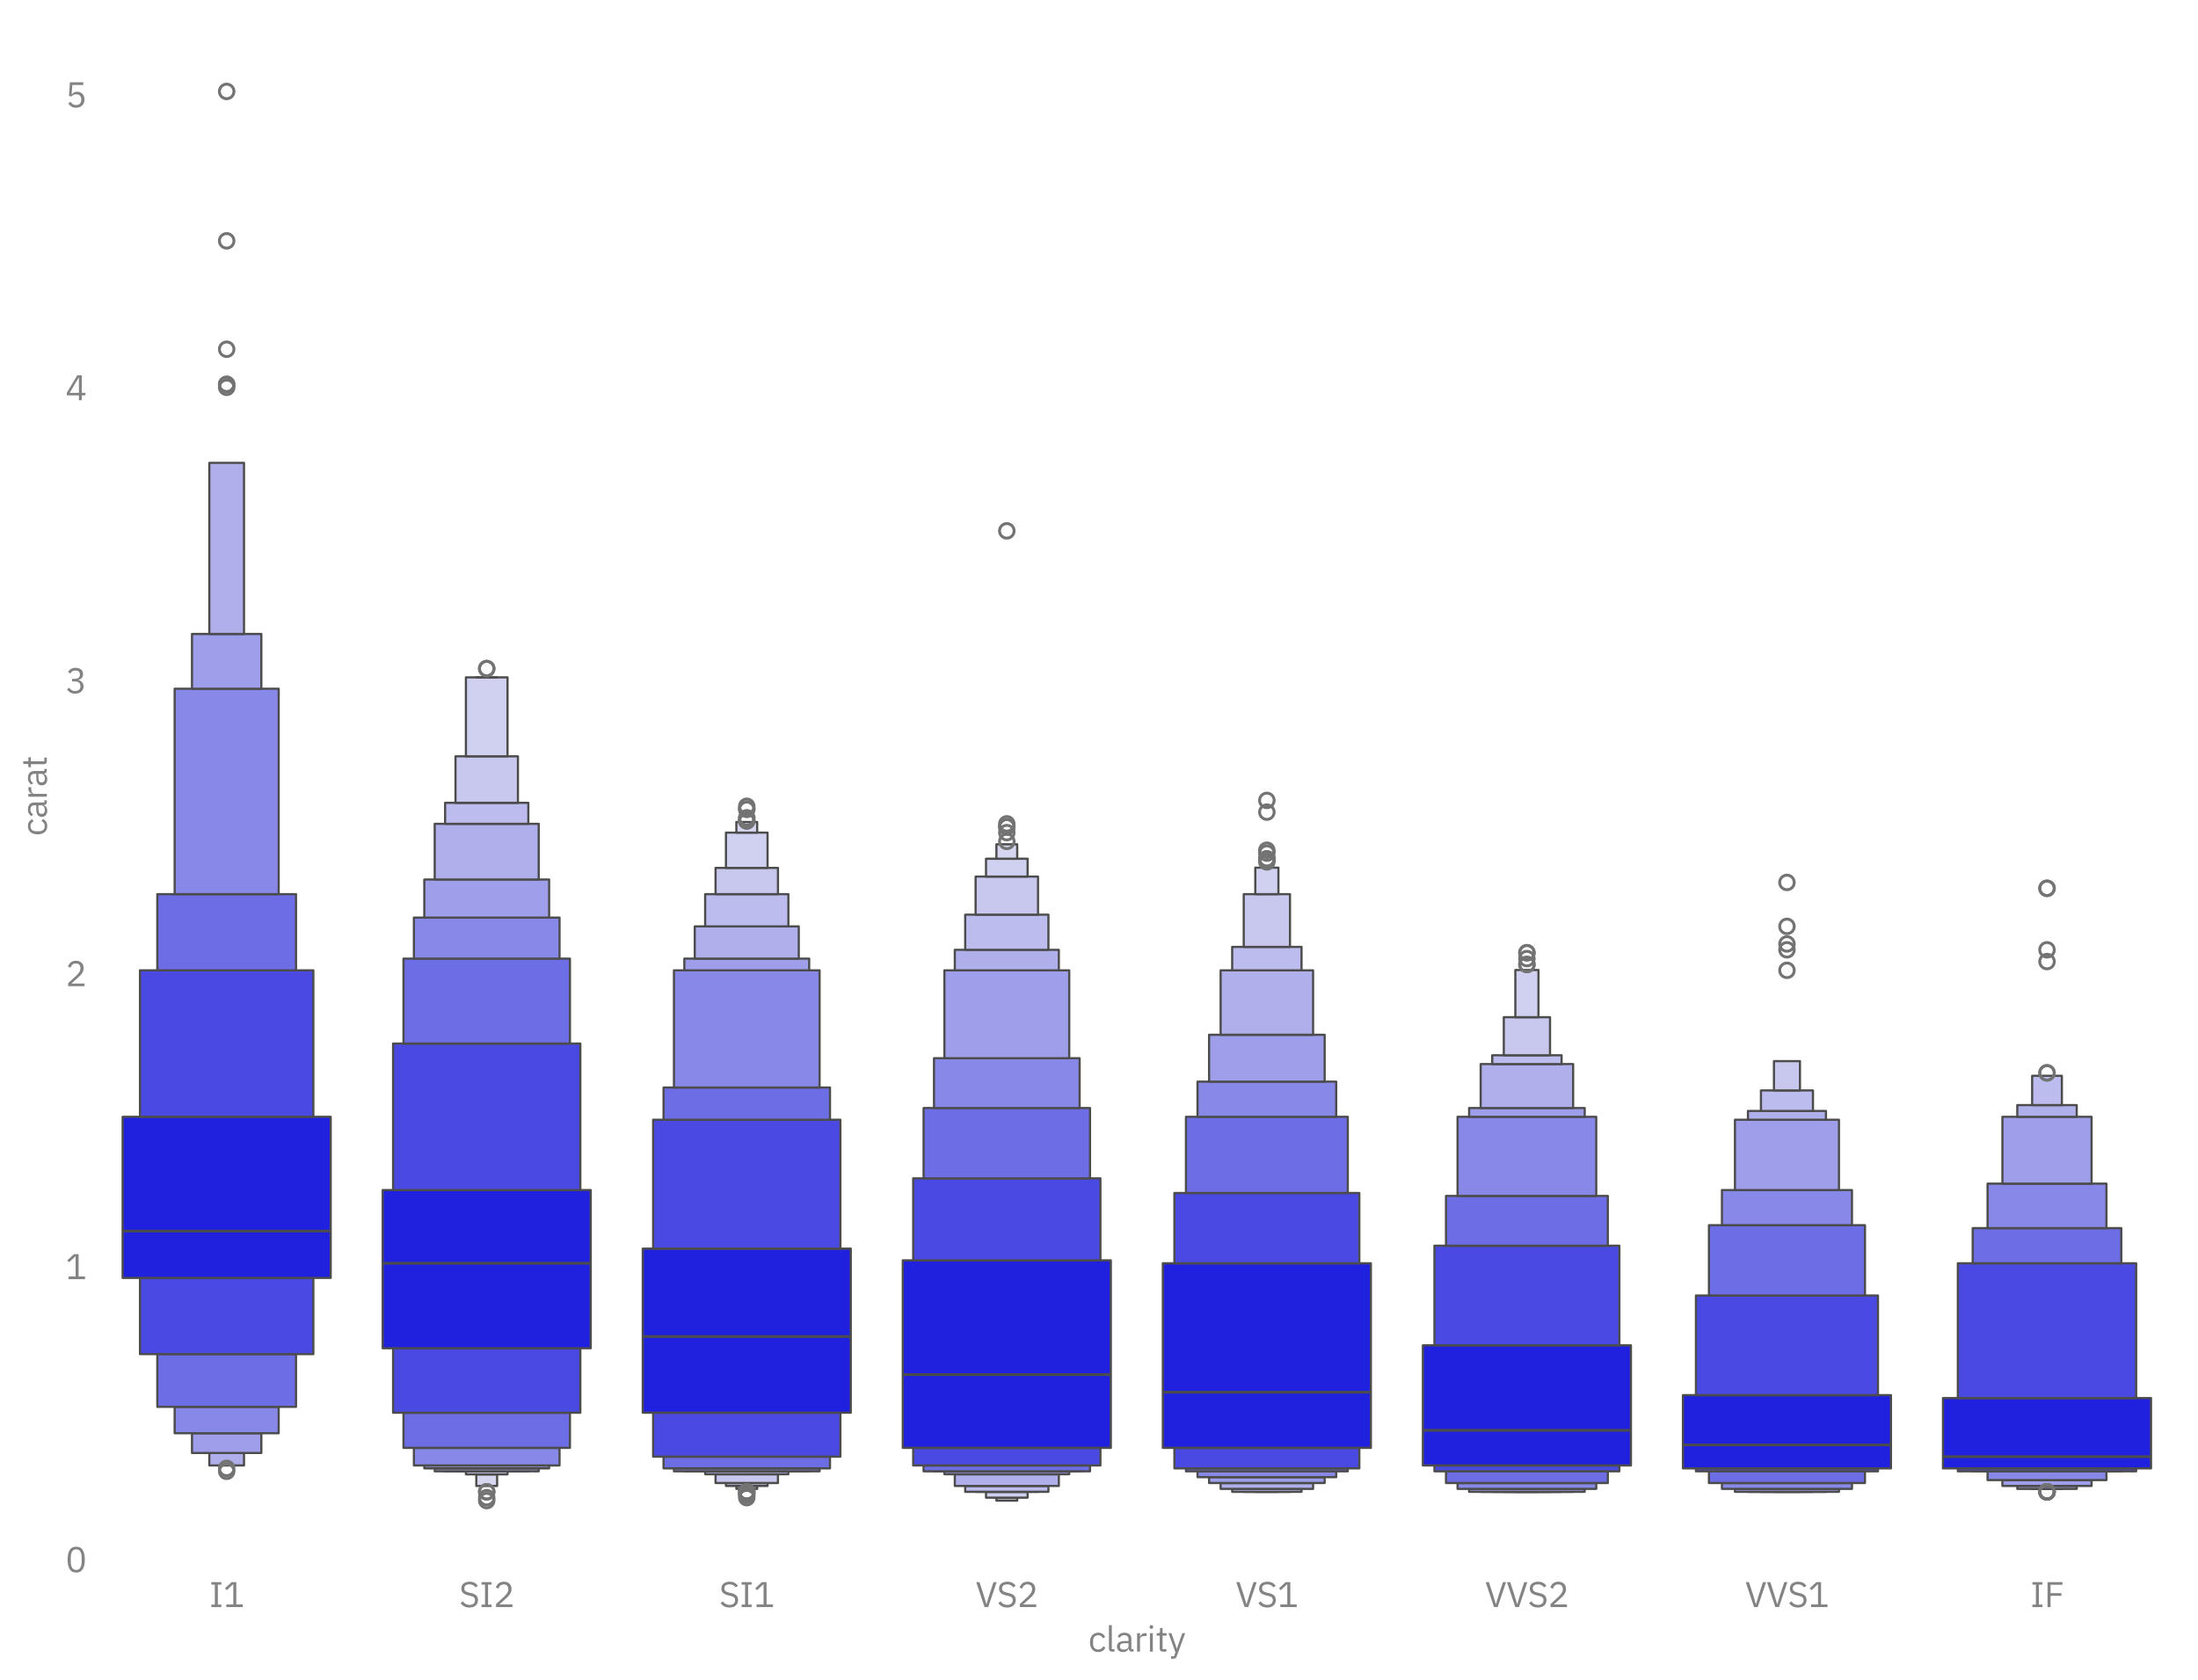 <?xml version="1.0" encoding="utf-8" standalone="no"?>
<!DOCTYPE svg PUBLIC "-//W3C//DTD SVG 1.1//EN"
  "http://www.w3.org/Graphics/SVG/1.1/DTD/svg11.dtd">
<svg xmlns:xlink="http://www.w3.org/1999/xlink" width="754.62pt" height="576.684pt" viewBox="0 0 754.62 576.684" xmlns="http://www.w3.org/2000/svg" version="1.1">
 <defs>
  <style type="text/css">*{stroke-linejoin: round; stroke-linecap: butt}</style>
 </defs>
 <g id="figure_1">
  <g id="patch_1">
   <path d="M 0 576.684 
L 754.62 576.684 
L 754.62 0 
L 0 0 
L 0 576.684 
z
" style="fill: none"/>
  </g>
  <g id="axes_1">
   <g id="patch_2">
    <path d="M 33.18 539.424 
L 747.42 539.424 
L 747.42 7.2 
L 33.18 7.2 
L 33.18 539.424 
z
" style="fill: none"/>
   </g>
   <g id="PatchCollection_1">
    <path d="M 71.868 503.161 
L 83.772 503.161 
L 83.772 498.886 
L 71.868 498.886 
z
" clip-path="url(#p390d2e6c8f)" style="fill: #afafec; stroke: #4c4c4c; stroke-width: 0.75"/>
    <path d="M 65.916 498.886 
L 89.724 498.886 
L 89.724 492.096 
L 65.916 492.096 
z
" clip-path="url(#p390d2e6c8f)" style="fill: #9e9eeb; stroke: #4c4c4c; stroke-width: 0.75"/>
    <path d="M 59.964 492.096 
L 95.676 492.096 
L 95.676 483.043 
L 59.964 483.043 
z
" clip-path="url(#p390d2e6c8f)" style="fill: #8888e9; stroke: #4c4c4c; stroke-width: 0.75"/>
    <path d="M 54.012 483.043 
L 101.628 483.043 
L 101.628 464.937 
L 54.012 464.937 
z
" clip-path="url(#p390d2e6c8f)" style="fill: #6d6de6; stroke: #4c4c4c; stroke-width: 0.75"/>
    <path d="M 48.06 464.937 
L 107.58 464.937 
L 107.58 438.783 
L 48.06 438.783 
z
" clip-path="url(#p390d2e6c8f)" style="fill: #4a4ae3; stroke: #4c4c4c; stroke-width: 0.75"/>
    <path d="M 42.108 438.783 
L 113.532 438.783 
L 113.532 383.459 
L 42.108 383.459 
z
" clip-path="url(#p390d2e6c8f)" style="fill: #2020df; stroke: #4c4c4c; stroke-width: 0.75"/>
    <path d="M 48.06 383.459 
L 107.58 383.459 
L 107.58 333.163 
L 48.06 333.163 
z
" clip-path="url(#p390d2e6c8f)" style="fill: #4a4ae3; stroke: #4c4c4c; stroke-width: 0.75"/>
    <path d="M 54.012 333.163 
L 101.628 333.163 
L 101.628 307.01 
L 54.012 307.01 
z
" clip-path="url(#p390d2e6c8f)" style="fill: #6d6de6; stroke: #4c4c4c; stroke-width: 0.75"/>
    <path d="M 59.964 307.01 
L 95.676 307.01 
L 95.676 236.471 
L 59.964 236.471 
z
" clip-path="url(#p390d2e6c8f)" style="fill: #8888e9; stroke: #4c4c4c; stroke-width: 0.75"/>
    <path d="M 65.916 236.471 
L 89.724 236.471 
L 89.724 217.673 
L 65.916 217.673 
z
" clip-path="url(#p390d2e6c8f)" style="fill: #9e9eeb; stroke: #4c4c4c; stroke-width: 0.75"/>
    <path d="M 71.868 217.673 
L 83.772 217.673 
L 83.772 158.922 
L 71.868 158.922 
z
" clip-path="url(#p390d2e6c8f)" style="fill: #afafec; stroke: #4c4c4c; stroke-width: 0.75"/>
   </g>
   <g id="PathCollection_1">
    <defs>
     <path id="C0_0_9247e58bf2" d="M 0 2.5 
C 0.663 2.5 1.299 2.237 1.768 1.768 
C 2.237 1.299 2.5 0.663 2.5 -0 
C 2.5 -0.663 2.237 -1.299 1.768 -1.768 
C 1.299 -2.237 0.663 -2.5 0 -2.5 
C -0.663 -2.5 -1.299 -2.237 -1.768 -1.768 
C -2.237 -1.299 -2.5 -0.663 -2.5 0 
C -2.5 0.663 -2.237 1.299 -1.768 1.768 
C -1.299 2.237 -0.663 2.5 0 2.5 
z
"/>
    </defs>
    <g clip-path="url(#p390d2e6c8f)">
     <use xlink:href="#C0_0_9247e58bf2" x="77.82" y="131.982" style="fill: none; stroke: #737373"/>
    </g>
    <g clip-path="url(#p390d2e6c8f)">
     <use xlink:href="#C0_0_9247e58bf2" x="77.82" y="131.982" style="fill: none; stroke: #737373"/>
    </g>
    <g clip-path="url(#p390d2e6c8f)">
     <use xlink:href="#C0_0_9247e58bf2" x="77.82" y="132.988" style="fill: none; stroke: #737373"/>
    </g>
    <g clip-path="url(#p390d2e6c8f)">
     <use xlink:href="#C0_0_9247e58bf2" x="77.82" y="119.912" style="fill: none; stroke: #737373"/>
    </g>
    <g clip-path="url(#p390d2e6c8f)">
     <use xlink:href="#C0_0_9247e58bf2" x="77.82" y="31.392" style="fill: none; stroke: #737373"/>
    </g>
    <g clip-path="url(#p390d2e6c8f)">
     <use xlink:href="#C0_0_9247e58bf2" x="77.82" y="82.693" style="fill: none; stroke: #737373"/>
    </g>
    <g clip-path="url(#p390d2e6c8f)">
     <use xlink:href="#C0_0_9247e58bf2" x="77.82" y="505.173" style="fill: none; stroke: #737373"/>
    </g>
    <g clip-path="url(#p390d2e6c8f)">
     <use xlink:href="#C0_0_9247e58bf2" x="77.82" y="504.167" style="fill: none; stroke: #737373"/>
    </g>
   </g>
   <g id="PatchCollection_2">
    <path d="M 163.529 510.202 
L 170.671 510.202 
L 170.671 506.224 
L 163.529 506.224 
z
" clip-path="url(#p390d2e6c8f)" style="fill: #d6d6f0; stroke: #4c4c4c; stroke-width: 0.75"/>
    <path d="M 159.958 506.224 
L 174.242 506.224 
L 174.242 505.173 
L 159.958 505.173 
z
" clip-path="url(#p390d2e6c8f)" style="fill: #d0d0f0; stroke: #4c4c4c; stroke-width: 0.75"/>
    <path d="M 156.386 505.173 
L 177.814 505.173 
L 177.814 505.173 
L 156.386 505.173 
z
" clip-path="url(#p390d2e6c8f)" style="fill: #c8c8ef; stroke: #4c4c4c; stroke-width: 0.75"/>
    <path d="M 152.815 505.173 
L 181.385 505.173 
L 181.385 505.173 
L 152.815 505.173 
z
" clip-path="url(#p390d2e6c8f)" style="fill: #bcbcee; stroke: #4c4c4c; stroke-width: 0.75"/>
    <path d="M 149.244 505.173 
L 184.956 505.173 
L 184.956 504.167 
L 149.244 504.167 
z
" clip-path="url(#p390d2e6c8f)" style="fill: #afafec; stroke: #4c4c4c; stroke-width: 0.75"/>
    <path d="M 145.673 504.167 
L 188.527 504.167 
L 188.527 503.161 
L 145.673 503.161 
z
" clip-path="url(#p390d2e6c8f)" style="fill: #9e9eeb; stroke: #4c4c4c; stroke-width: 0.75"/>
    <path d="M 142.102 503.161 
L 192.098 503.161 
L 192.098 497.126 
L 142.102 497.126 
z
" clip-path="url(#p390d2e6c8f)" style="fill: #8888e9; stroke: #4c4c4c; stroke-width: 0.75"/>
    <path d="M 138.53 497.126 
L 195.67 497.126 
L 195.67 485.055 
L 138.53 485.055 
z
" clip-path="url(#p390d2e6c8f)" style="fill: #6d6de6; stroke: #4c4c4c; stroke-width: 0.75"/>
    <path d="M 134.959 485.055 
L 199.241 485.055 
L 199.241 462.925 
L 134.959 462.925 
z
" clip-path="url(#p390d2e6c8f)" style="fill: #4a4ae3; stroke: #4c4c4c; stroke-width: 0.75"/>
    <path d="M 131.388 462.925 
L 202.812 462.925 
L 202.812 408.606 
L 131.388 408.606 
z
" clip-path="url(#p390d2e6c8f)" style="fill: #2020df; stroke: #4c4c4c; stroke-width: 0.75"/>
    <path d="M 134.959 408.606 
L 199.241 408.606 
L 199.241 358.311 
L 134.959 358.311 
z
" clip-path="url(#p390d2e6c8f)" style="fill: #4a4ae3; stroke: #4c4c4c; stroke-width: 0.75"/>
    <path d="M 138.53 358.311 
L 195.67 358.311 
L 195.67 329.14 
L 138.53 329.14 
z
" clip-path="url(#p390d2e6c8f)" style="fill: #6d6de6; stroke: #4c4c4c; stroke-width: 0.75"/>
    <path d="M 142.102 329.14 
L 192.098 329.14 
L 192.098 315.057 
L 142.102 315.057 
z
" clip-path="url(#p390d2e6c8f)" style="fill: #8888e9; stroke: #4c4c4c; stroke-width: 0.75"/>
    <path d="M 145.673 315.057 
L 188.527 315.057 
L 188.527 301.98 
L 145.673 301.98 
z
" clip-path="url(#p390d2e6c8f)" style="fill: #9e9eeb; stroke: #4c4c4c; stroke-width: 0.75"/>
    <path d="M 149.244 301.98 
L 184.956 301.98 
L 184.956 282.868 
L 149.244 282.868 
z
" clip-path="url(#p390d2e6c8f)" style="fill: #afafec; stroke: #4c4c4c; stroke-width: 0.75"/>
    <path d="M 152.815 282.868 
L 181.385 282.868 
L 181.385 275.646 
L 152.815 275.646 
z
" clip-path="url(#p390d2e6c8f)" style="fill: #bcbcee; stroke: #4c4c4c; stroke-width: 0.75"/>
    <path d="M 156.386 275.646 
L 177.814 275.646 
L 177.814 259.687 
L 156.386 259.687 
z
" clip-path="url(#p390d2e6c8f)" style="fill: #c8c8ef; stroke: #4c4c4c; stroke-width: 0.75"/>
    <path d="M 159.958 259.687 
L 174.242 259.687 
L 174.242 232.573 
L 159.958 232.573 
z
" clip-path="url(#p390d2e6c8f)" style="fill: #d0d0f0; stroke: #4c4c4c; stroke-width: 0.75"/>
    <path d="M 163.529 232.573 
L 170.671 232.573 
L 170.671 232.573 
L 163.529 232.573 
z
" clip-path="url(#p390d2e6c8f)" style="fill: #d6d6f0; stroke: #4c4c4c; stroke-width: 0.75"/>
   </g>
   <g id="PathCollection_2">
    <defs>
     <path id="C1_0_85c14c7694" d="M 0 2.5 
C 0.663 2.5 1.299 2.237 1.768 1.768 
C 2.237 1.299 2.5 0.663 2.5 -0 
C 2.5 -0.663 2.237 -1.299 1.768 -1.768 
C 1.299 -2.237 0.663 -2.5 0 -2.5 
C -0.663 -2.5 -1.299 -2.237 -1.768 -1.768 
C -2.237 -1.299 -2.5 -0.663 -2.5 0 
C -2.5 0.663 -2.237 1.299 -1.768 1.768 
C -1.299 2.237 -0.663 2.5 0 2.5 
z
"/>
    </defs>
    <g clip-path="url(#p390d2e6c8f)">
     <use xlink:href="#C1_0_85c14c7694" x="167.1" y="512.214" style="fill: none; stroke: #737373"/>
    </g>
    <g clip-path="url(#p390d2e6c8f)">
     <use xlink:href="#C1_0_85c14c7694" x="167.1" y="515.232" style="fill: none; stroke: #737373"/>
    </g>
    <g clip-path="url(#p390d2e6c8f)">
     <use xlink:href="#C1_0_85c14c7694" x="167.1" y="229.555" style="fill: none; stroke: #737373"/>
    </g>
    <g clip-path="url(#p390d2e6c8f)">
     <use xlink:href="#C1_0_85c14c7694" x="167.1" y="229.555" style="fill: none; stroke: #737373"/>
    </g>
    <g clip-path="url(#p390d2e6c8f)">
     <use xlink:href="#C1_0_85c14c7694" x="167.1" y="512.214" style="fill: none; stroke: #737373"/>
    </g>
    <g clip-path="url(#p390d2e6c8f)">
     <use xlink:href="#C1_0_85c14c7694" x="167.1" y="514.226" style="fill: none; stroke: #737373"/>
    </g>
   </g>
   <g id="PatchCollection_3">
    <path d="M 252.809 511.208 
L 259.951 511.208 
L 259.951 510.202 
L 252.809 510.202 
z
" clip-path="url(#p390d2e6c8f)" style="fill: #d6d6f0; stroke: #4c4c4c; stroke-width: 0.75"/>
    <path d="M 249.238 510.202 
L 263.522 510.202 
L 263.522 509.197 
L 249.238 509.197 
z
" clip-path="url(#p390d2e6c8f)" style="fill: #d0d0f0; stroke: #4c4c4c; stroke-width: 0.75"/>
    <path d="M 245.666 509.197 
L 267.094 509.197 
L 267.094 506.179 
L 245.666 506.179 
z
" clip-path="url(#p390d2e6c8f)" style="fill: #c8c8ef; stroke: #4c4c4c; stroke-width: 0.75"/>
    <path d="M 242.095 506.179 
L 270.665 506.179 
L 270.665 505.173 
L 242.095 505.173 
z
" clip-path="url(#p390d2e6c8f)" style="fill: #bcbcee; stroke: #4c4c4c; stroke-width: 0.75"/>
    <path d="M 238.524 505.173 
L 274.236 505.173 
L 274.236 505.173 
L 238.524 505.173 
z
" clip-path="url(#p390d2e6c8f)" style="fill: #afafec; stroke: #4c4c4c; stroke-width: 0.75"/>
    <path d="M 234.953 505.173 
L 277.807 505.173 
L 277.807 505.173 
L 234.953 505.173 
z
" clip-path="url(#p390d2e6c8f)" style="fill: #9e9eeb; stroke: #4c4c4c; stroke-width: 0.75"/>
    <path d="M 231.382 505.173 
L 281.378 505.173 
L 281.378 504.167 
L 231.382 504.167 
z
" clip-path="url(#p390d2e6c8f)" style="fill: #8888e9; stroke: #4c4c4c; stroke-width: 0.75"/>
    <path d="M 227.81 504.167 
L 284.95 504.167 
L 284.95 500.143 
L 227.81 500.143 
z
" clip-path="url(#p390d2e6c8f)" style="fill: #6d6de6; stroke: #4c4c4c; stroke-width: 0.75"/>
    <path d="M 224.239 500.143 
L 288.521 500.143 
L 288.521 485.055 
L 224.239 485.055 
z
" clip-path="url(#p390d2e6c8f)" style="fill: #4a4ae3; stroke: #4c4c4c; stroke-width: 0.75"/>
    <path d="M 220.668 485.055 
L 292.092 485.055 
L 292.092 428.724 
L 220.668 428.724 
z
" clip-path="url(#p390d2e6c8f)" style="fill: #2020df; stroke: #4c4c4c; stroke-width: 0.75"/>
    <path d="M 224.239 428.724 
L 288.521 428.724 
L 288.521 384.464 
L 224.239 384.464 
z
" clip-path="url(#p390d2e6c8f)" style="fill: #4a4ae3; stroke: #4c4c4c; stroke-width: 0.75"/>
    <path d="M 227.81 384.464 
L 284.95 384.464 
L 284.95 373.399 
L 227.81 373.399 
z
" clip-path="url(#p390d2e6c8f)" style="fill: #6d6de6; stroke: #4c4c4c; stroke-width: 0.75"/>
    <path d="M 231.382 373.399 
L 281.378 373.399 
L 281.378 333.163 
L 231.382 333.163 
z
" clip-path="url(#p390d2e6c8f)" style="fill: #8888e9; stroke: #4c4c4c; stroke-width: 0.75"/>
    <path d="M 234.953 333.163 
L 277.807 333.163 
L 277.807 329.14 
L 234.953 329.14 
z
" clip-path="url(#p390d2e6c8f)" style="fill: #9e9eeb; stroke: #4c4c4c; stroke-width: 0.75"/>
    <path d="M 238.524 329.14 
L 274.236 329.14 
L 274.236 318.075 
L 238.524 318.075 
z
" clip-path="url(#p390d2e6c8f)" style="fill: #afafec; stroke: #4c4c4c; stroke-width: 0.75"/>
    <path d="M 242.095 318.075 
L 270.665 318.075 
L 270.665 307.01 
L 242.095 307.01 
z
" clip-path="url(#p390d2e6c8f)" style="fill: #bcbcee; stroke: #4c4c4c; stroke-width: 0.75"/>
    <path d="M 245.666 307.01 
L 267.094 307.01 
L 267.094 297.988 
L 245.666 297.988 
z
" clip-path="url(#p390d2e6c8f)" style="fill: #c8c8ef; stroke: #4c4c4c; stroke-width: 0.75"/>
    <path d="M 249.238 297.988 
L 263.522 297.988 
L 263.522 285.886 
L 249.238 285.886 
z
" clip-path="url(#p390d2e6c8f)" style="fill: #d0d0f0; stroke: #4c4c4c; stroke-width: 0.75"/>
    <path d="M 252.809 285.886 
L 259.951 285.886 
L 259.951 282.243 
L 252.809 282.243 
z
" clip-path="url(#p390d2e6c8f)" style="fill: #d6d6f0; stroke: #4c4c4c; stroke-width: 0.75"/>
   </g>
   <g id="PathCollection_3">
    <defs>
     <path id="C2_0_7296e83bce" d="M 0 2.5 
C 0.663 2.5 1.299 2.237 1.768 1.768 
C 2.237 1.299 2.5 0.663 2.5 -0 
C 2.5 -0.663 2.237 -1.299 1.768 -1.768 
C 1.299 -2.237 0.663 -2.5 0 -2.5 
C -0.663 -2.5 -1.299 -2.237 -1.768 -1.768 
C -2.237 -1.299 -2.5 -0.663 -2.5 0 
C -2.5 0.663 -2.237 1.299 -1.768 1.768 
C -1.299 2.237 -0.663 2.5 0 2.5 
z
"/>
    </defs>
    <g clip-path="url(#p390d2e6c8f)">
     <use xlink:href="#C2_0_7296e83bce" x="256.38" y="514.226" style="fill: none; stroke: #737373"/>
    </g>
    <g clip-path="url(#p390d2e6c8f)">
     <use xlink:href="#C2_0_7296e83bce" x="256.38" y="513.22" style="fill: none; stroke: #737373"/>
    </g>
    <g clip-path="url(#p390d2e6c8f)">
     <use xlink:href="#C2_0_7296e83bce" x="256.38" y="280.856" style="fill: none; stroke: #737373"/>
    </g>
    <g clip-path="url(#p390d2e6c8f)">
     <use xlink:href="#C2_0_7296e83bce" x="256.38" y="277.839" style="fill: none; stroke: #737373"/>
    </g>
    <g clip-path="url(#p390d2e6c8f)">
     <use xlink:href="#C2_0_7296e83bce" x="256.38" y="281.862" style="fill: none; stroke: #737373"/>
    </g>
    <g clip-path="url(#p390d2e6c8f)">
     <use xlink:href="#C2_0_7296e83bce" x="256.38" y="277.839" style="fill: none; stroke: #737373"/>
    </g>
    <g clip-path="url(#p390d2e6c8f)">
     <use xlink:href="#C2_0_7296e83bce" x="256.38" y="281.862" style="fill: none; stroke: #737373"/>
    </g>
    <g clip-path="url(#p390d2e6c8f)">
     <use xlink:href="#C2_0_7296e83bce" x="256.38" y="280.856" style="fill: none; stroke: #737373"/>
    </g>
    <g clip-path="url(#p390d2e6c8f)">
     <use xlink:href="#C2_0_7296e83bce" x="256.38" y="276.833" style="fill: none; stroke: #737373"/>
    </g>
    <g clip-path="url(#p390d2e6c8f)">
     <use xlink:href="#C2_0_7296e83bce" x="256.38" y="512.214" style="fill: none; stroke: #737373"/>
    </g>
    <g clip-path="url(#p390d2e6c8f)">
     <use xlink:href="#C2_0_7296e83bce" x="256.38" y="512.214" style="fill: none; stroke: #737373"/>
    </g>
    <g clip-path="url(#p390d2e6c8f)">
     <use xlink:href="#C2_0_7296e83bce" x="256.38" y="513.22" style="fill: none; stroke: #737373"/>
    </g>
    <g clip-path="url(#p390d2e6c8f)">
     <use xlink:href="#C2_0_7296e83bce" x="256.38" y="512.214" style="fill: none; stroke: #737373"/>
    </g>
   </g>
   <g id="PatchCollection_4">
    <path d="M 342.089 515.232 
L 349.231 515.232 
L 349.231 514.226 
L 342.089 514.226 
z
" clip-path="url(#p390d2e6c8f)" style="fill: #d6d6f0; stroke: #4c4c4c; stroke-width: 0.75"/>
    <path d="M 338.518 514.226 
L 352.802 514.226 
L 352.802 512.214 
L 338.518 512.214 
z
" clip-path="url(#p390d2e6c8f)" style="fill: #d0d0f0; stroke: #4c4c4c; stroke-width: 0.75"/>
    <path d="M 334.946 512.214 
L 356.374 512.214 
L 356.374 512.214 
L 334.946 512.214 
z
" clip-path="url(#p390d2e6c8f)" style="fill: #c8c8ef; stroke: #4c4c4c; stroke-width: 0.75"/>
    <path d="M 331.375 512.214 
L 359.945 512.214 
L 359.945 510.202 
L 331.375 510.202 
z
" clip-path="url(#p390d2e6c8f)" style="fill: #bcbcee; stroke: #4c4c4c; stroke-width: 0.75"/>
    <path d="M 327.804 510.202 
L 363.516 510.202 
L 363.516 506.179 
L 327.804 506.179 
z
" clip-path="url(#p390d2e6c8f)" style="fill: #afafec; stroke: #4c4c4c; stroke-width: 0.75"/>
    <path d="M 324.233 506.179 
L 367.087 506.179 
L 367.087 505.173 
L 324.233 505.173 
z
" clip-path="url(#p390d2e6c8f)" style="fill: #9e9eeb; stroke: #4c4c4c; stroke-width: 0.75"/>
    <path d="M 320.662 505.173 
L 370.658 505.173 
L 370.658 505.173 
L 320.662 505.173 
z
" clip-path="url(#p390d2e6c8f)" style="fill: #8888e9; stroke: #4c4c4c; stroke-width: 0.75"/>
    <path d="M 317.09 505.173 
L 374.23 505.173 
L 374.23 503.161 
L 317.09 503.161 
z
" clip-path="url(#p390d2e6c8f)" style="fill: #6d6de6; stroke: #4c4c4c; stroke-width: 0.75"/>
    <path d="M 313.519 503.161 
L 377.801 503.161 
L 377.801 497.126 
L 313.519 497.126 
z
" clip-path="url(#p390d2e6c8f)" style="fill: #4a4ae3; stroke: #4c4c4c; stroke-width: 0.75"/>
    <path d="M 309.948 497.126 
L 381.372 497.126 
L 381.372 432.748 
L 309.948 432.748 
z
" clip-path="url(#p390d2e6c8f)" style="fill: #2020df; stroke: #4c4c4c; stroke-width: 0.75"/>
    <path d="M 313.519 432.748 
L 377.801 432.748 
L 377.801 404.583 
L 313.519 404.583 
z
" clip-path="url(#p390d2e6c8f)" style="fill: #4a4ae3; stroke: #4c4c4c; stroke-width: 0.75"/>
    <path d="M 317.09 404.583 
L 374.23 404.583 
L 374.23 380.441 
L 317.09 380.441 
z
" clip-path="url(#p390d2e6c8f)" style="fill: #6d6de6; stroke: #4c4c4c; stroke-width: 0.75"/>
    <path d="M 320.662 380.441 
L 370.658 380.441 
L 370.658 363.34 
L 320.662 363.34 
z
" clip-path="url(#p390d2e6c8f)" style="fill: #8888e9; stroke: #4c4c4c; stroke-width: 0.75"/>
    <path d="M 324.233 363.34 
L 367.087 363.34 
L 367.087 333.163 
L 324.233 333.163 
z
" clip-path="url(#p390d2e6c8f)" style="fill: #9e9eeb; stroke: #4c4c4c; stroke-width: 0.75"/>
    <path d="M 327.804 333.163 
L 363.516 333.163 
L 363.516 326.122 
L 327.804 326.122 
z
" clip-path="url(#p390d2e6c8f)" style="fill: #afafec; stroke: #4c4c4c; stroke-width: 0.75"/>
    <path d="M 331.375 326.122 
L 359.945 326.122 
L 359.945 314.051 
L 331.375 314.051 
z
" clip-path="url(#p390d2e6c8f)" style="fill: #bcbcee; stroke: #4c4c4c; stroke-width: 0.75"/>
    <path d="M 334.946 314.051 
L 356.374 314.051 
L 356.374 300.974 
L 334.946 300.974 
z
" clip-path="url(#p390d2e6c8f)" style="fill: #c8c8ef; stroke: #4c4c4c; stroke-width: 0.75"/>
    <path d="M 338.518 300.974 
L 352.802 300.974 
L 352.802 294.848 
L 338.518 294.848 
z
" clip-path="url(#p390d2e6c8f)" style="fill: #d0d0f0; stroke: #4c4c4c; stroke-width: 0.75"/>
    <path d="M 342.089 294.848 
L 349.231 294.848 
L 349.231 289.894 
L 342.089 289.894 
z
" clip-path="url(#p390d2e6c8f)" style="fill: #d6d6f0; stroke: #4c4c4c; stroke-width: 0.75"/>
   </g>
   <g id="PathCollection_4">
    <defs>
     <path id="C3_0_c61d901973" d="M 0 2.5 
C 0.663 2.5 1.299 2.237 1.768 1.768 
C 2.237 1.299 2.5 0.663 2.5 -0 
C 2.5 -0.663 2.237 -1.299 1.768 -1.768 
C 1.299 -2.237 0.663 -2.5 0 -2.5 
C -0.663 -2.5 -1.299 -2.237 -1.768 -1.768 
C -2.237 -1.299 -2.5 -0.663 -2.5 0 
C -2.5 0.663 -2.237 1.299 -1.768 1.768 
C -1.299 2.237 -0.663 2.5 0 2.5 
z
"/>
    </defs>
    <g clip-path="url(#p390d2e6c8f)">
     <use xlink:href="#C3_0_c61d901973" x="345.66" y="285.886" style="fill: none; stroke: #737373"/>
    </g>
    <g clip-path="url(#p390d2e6c8f)">
     <use xlink:href="#C3_0_c61d901973" x="345.66" y="283.874" style="fill: none; stroke: #737373"/>
    </g>
    <g clip-path="url(#p390d2e6c8f)">
     <use xlink:href="#C3_0_c61d901973" x="345.66" y="282.868" style="fill: none; stroke: #737373"/>
    </g>
    <g clip-path="url(#p390d2e6c8f)">
     <use xlink:href="#C3_0_c61d901973" x="345.66" y="288.904" style="fill: none; stroke: #737373"/>
    </g>
    <g clip-path="url(#p390d2e6c8f)">
     <use xlink:href="#C3_0_c61d901973" x="345.66" y="283.874" style="fill: none; stroke: #737373"/>
    </g>
    <g clip-path="url(#p390d2e6c8f)">
     <use xlink:href="#C3_0_c61d901973" x="345.66" y="182.278" style="fill: none; stroke: #737373"/>
    </g>
   </g>
   <g id="PatchCollection_5">
    <path d="M 430.972 512.214 
L 438.908 512.214 
L 438.908 512.214 
L 430.972 512.214 
z
" clip-path="url(#p390d2e6c8f)" style="fill: #d0d0f0; stroke: #4c4c4c; stroke-width: 0.75"/>
    <path d="M 427.004 512.214 
L 442.876 512.214 
L 442.876 512.214 
L 427.004 512.214 
z
" clip-path="url(#p390d2e6c8f)" style="fill: #c8c8ef; stroke: #4c4c4c; stroke-width: 0.75"/>
    <path d="M 423.036 512.214 
L 446.844 512.214 
L 446.844 511.208 
L 423.036 511.208 
z
" clip-path="url(#p390d2e6c8f)" style="fill: #bcbcee; stroke: #4c4c4c; stroke-width: 0.75"/>
    <path d="M 419.068 511.208 
L 450.812 511.208 
L 450.812 509.197 
L 419.068 509.197 
z
" clip-path="url(#p390d2e6c8f)" style="fill: #afafec; stroke: #4c4c4c; stroke-width: 0.75"/>
    <path d="M 415.1 509.197 
L 454.78 509.197 
L 454.78 507.185 
L 415.1 507.185 
z
" clip-path="url(#p390d2e6c8f)" style="fill: #9e9eeb; stroke: #4c4c4c; stroke-width: 0.75"/>
    <path d="M 411.132 507.185 
L 458.748 507.185 
L 458.748 505.173 
L 411.132 505.173 
z
" clip-path="url(#p390d2e6c8f)" style="fill: #8888e9; stroke: #4c4c4c; stroke-width: 0.75"/>
    <path d="M 407.164 505.173 
L 462.716 505.173 
L 462.716 504.167 
L 407.164 504.167 
z
" clip-path="url(#p390d2e6c8f)" style="fill: #6d6de6; stroke: #4c4c4c; stroke-width: 0.75"/>
    <path d="M 403.196 504.167 
L 466.684 504.167 
L 466.684 497.126 
L 403.196 497.126 
z
" clip-path="url(#p390d2e6c8f)" style="fill: #4a4ae3; stroke: #4c4c4c; stroke-width: 0.75"/>
    <path d="M 399.228 497.126 
L 470.652 497.126 
L 470.652 433.754 
L 399.228 433.754 
z
" clip-path="url(#p390d2e6c8f)" style="fill: #2020df; stroke: #4c4c4c; stroke-width: 0.75"/>
    <path d="M 403.196 433.754 
L 466.684 433.754 
L 466.684 409.612 
L 403.196 409.612 
z
" clip-path="url(#p390d2e6c8f)" style="fill: #4a4ae3; stroke: #4c4c4c; stroke-width: 0.75"/>
    <path d="M 407.164 409.612 
L 462.716 409.612 
L 462.716 383.459 
L 407.164 383.459 
z
" clip-path="url(#p390d2e6c8f)" style="fill: #6d6de6; stroke: #4c4c4c; stroke-width: 0.75"/>
    <path d="M 411.132 383.459 
L 458.748 383.459 
L 458.748 371.388 
L 411.132 371.388 
z
" clip-path="url(#p390d2e6c8f)" style="fill: #8888e9; stroke: #4c4c4c; stroke-width: 0.75"/>
    <path d="M 415.1 371.388 
L 454.78 371.388 
L 454.78 355.293 
L 415.1 355.293 
z
" clip-path="url(#p390d2e6c8f)" style="fill: #9e9eeb; stroke: #4c4c4c; stroke-width: 0.75"/>
    <path d="M 419.068 355.293 
L 450.812 355.293 
L 450.812 333.163 
L 419.068 333.163 
z
" clip-path="url(#p390d2e6c8f)" style="fill: #afafec; stroke: #4c4c4c; stroke-width: 0.75"/>
    <path d="M 423.036 333.163 
L 446.844 333.163 
L 446.844 325.116 
L 423.036 325.116 
z
" clip-path="url(#p390d2e6c8f)" style="fill: #bcbcee; stroke: #4c4c4c; stroke-width: 0.75"/>
    <path d="M 427.004 325.116 
L 442.876 325.116 
L 442.876 307.01 
L 427.004 307.01 
z
" clip-path="url(#p390d2e6c8f)" style="fill: #c8c8ef; stroke: #4c4c4c; stroke-width: 0.75"/>
    <path d="M 430.972 307.01 
L 438.908 307.01 
L 438.908 297.913 
L 430.972 297.913 
z
" clip-path="url(#p390d2e6c8f)" style="fill: #d0d0f0; stroke: #4c4c4c; stroke-width: 0.75"/>
   </g>
   <g id="PathCollection_5">
    <defs>
     <path id="C4_0_5a086b2f70" d="M 0 2.5 
C 0.663 2.5 1.299 2.237 1.768 1.768 
C 2.237 1.299 2.5 0.663 2.5 -0 
C 2.5 -0.663 2.237 -1.299 1.768 -1.768 
C 1.299 -2.237 0.663 -2.5 0 -2.5 
C -0.663 -2.5 -1.299 -2.237 -1.768 -1.768 
C -2.237 -1.299 -2.5 -0.663 -2.5 0 
C -2.5 0.663 -2.237 1.299 -1.768 1.768 
C -1.299 2.237 -0.663 2.5 0 2.5 
z
"/>
    </defs>
    <g clip-path="url(#p390d2e6c8f)">
     <use xlink:href="#C4_0_5a086b2f70" x="434.94" y="292.927" style="fill: none; stroke: #737373"/>
    </g>
    <g clip-path="url(#p390d2e6c8f)">
     <use xlink:href="#C4_0_5a086b2f70" x="434.94" y="274.821" style="fill: none; stroke: #737373"/>
    </g>
    <g clip-path="url(#p390d2e6c8f)">
     <use xlink:href="#C4_0_5a086b2f70" x="434.94" y="291.921" style="fill: none; stroke: #737373"/>
    </g>
    <g clip-path="url(#p390d2e6c8f)">
     <use xlink:href="#C4_0_5a086b2f70" x="434.94" y="294.939" style="fill: none; stroke: #737373"/>
    </g>
    <g clip-path="url(#p390d2e6c8f)">
     <use xlink:href="#C4_0_5a086b2f70" x="434.94" y="294.939" style="fill: none; stroke: #737373"/>
    </g>
    <g clip-path="url(#p390d2e6c8f)">
     <use xlink:href="#C4_0_5a086b2f70" x="434.94" y="294.939" style="fill: none; stroke: #737373"/>
    </g>
    <g clip-path="url(#p390d2e6c8f)">
     <use xlink:href="#C4_0_5a086b2f70" x="434.94" y="295.945" style="fill: none; stroke: #737373"/>
    </g>
    <g clip-path="url(#p390d2e6c8f)">
     <use xlink:href="#C4_0_5a086b2f70" x="434.94" y="278.844" style="fill: none; stroke: #737373"/>
    </g>
   </g>
   <g id="PatchCollection_6">
    <path d="M 520.252 512.214 
L 528.188 512.214 
L 528.188 512.214 
L 520.252 512.214 
z
" clip-path="url(#p390d2e6c8f)" style="fill: #d0d0f0; stroke: #4c4c4c; stroke-width: 0.75"/>
    <path d="M 516.284 512.214 
L 532.156 512.214 
L 532.156 512.214 
L 516.284 512.214 
z
" clip-path="url(#p390d2e6c8f)" style="fill: #c8c8ef; stroke: #4c4c4c; stroke-width: 0.75"/>
    <path d="M 512.316 512.214 
L 536.124 512.214 
L 536.124 512.214 
L 512.316 512.214 
z
" clip-path="url(#p390d2e6c8f)" style="fill: #bcbcee; stroke: #4c4c4c; stroke-width: 0.75"/>
    <path d="M 508.348 512.214 
L 540.092 512.214 
L 540.092 512.214 
L 508.348 512.214 
z
" clip-path="url(#p390d2e6c8f)" style="fill: #afafec; stroke: #4c4c4c; stroke-width: 0.75"/>
    <path d="M 504.38 512.214 
L 544.06 512.214 
L 544.06 511.208 
L 504.38 511.208 
z
" clip-path="url(#p390d2e6c8f)" style="fill: #9e9eeb; stroke: #4c4c4c; stroke-width: 0.75"/>
    <path d="M 500.412 511.208 
L 548.028 511.208 
L 548.028 509.197 
L 500.412 509.197 
z
" clip-path="url(#p390d2e6c8f)" style="fill: #8888e9; stroke: #4c4c4c; stroke-width: 0.75"/>
    <path d="M 496.444 509.197 
L 551.996 509.197 
L 551.996 505.173 
L 496.444 505.173 
z
" clip-path="url(#p390d2e6c8f)" style="fill: #6d6de6; stroke: #4c4c4c; stroke-width: 0.75"/>
    <path d="M 492.476 505.173 
L 555.964 505.173 
L 555.964 503.161 
L 492.476 503.161 
z
" clip-path="url(#p390d2e6c8f)" style="fill: #4a4ae3; stroke: #4c4c4c; stroke-width: 0.75"/>
    <path d="M 488.508 503.161 
L 559.932 503.161 
L 559.932 461.919 
L 488.508 461.919 
z
" clip-path="url(#p390d2e6c8f)" style="fill: #2020df; stroke: #4c4c4c; stroke-width: 0.75"/>
    <path d="M 492.476 461.919 
L 555.964 461.919 
L 555.964 427.718 
L 492.476 427.718 
z
" clip-path="url(#p390d2e6c8f)" style="fill: #4a4ae3; stroke: #4c4c4c; stroke-width: 0.75"/>
    <path d="M 496.444 427.718 
L 551.996 427.718 
L 551.996 410.618 
L 496.444 410.618 
z
" clip-path="url(#p390d2e6c8f)" style="fill: #6d6de6; stroke: #4c4c4c; stroke-width: 0.75"/>
    <path d="M 500.412 410.618 
L 548.028 410.618 
L 548.028 383.459 
L 500.412 383.459 
z
" clip-path="url(#p390d2e6c8f)" style="fill: #8888e9; stroke: #4c4c4c; stroke-width: 0.75"/>
    <path d="M 504.38 383.459 
L 544.06 383.459 
L 544.06 380.441 
L 504.38 380.441 
z
" clip-path="url(#p390d2e6c8f)" style="fill: #9e9eeb; stroke: #4c4c4c; stroke-width: 0.75"/>
    <path d="M 508.348 380.441 
L 540.092 380.441 
L 540.092 365.352 
L 508.348 365.352 
z
" clip-path="url(#p390d2e6c8f)" style="fill: #afafec; stroke: #4c4c4c; stroke-width: 0.75"/>
    <path d="M 512.316 365.352 
L 536.124 365.352 
L 536.124 362.335 
L 512.316 362.335 
z
" clip-path="url(#p390d2e6c8f)" style="fill: #bcbcee; stroke: #4c4c4c; stroke-width: 0.75"/>
    <path d="M 516.284 362.335 
L 532.156 362.335 
L 532.156 349.258 
L 516.284 349.258 
z
" clip-path="url(#p390d2e6c8f)" style="fill: #c8c8ef; stroke: #4c4c4c; stroke-width: 0.75"/>
    <path d="M 520.252 349.258 
L 528.188 349.258 
L 528.188 333.055 
L 520.252 333.055 
z
" clip-path="url(#p390d2e6c8f)" style="fill: #d0d0f0; stroke: #4c4c4c; stroke-width: 0.75"/>
   </g>
   <g id="PathCollection_6">
    <defs>
     <path id="C5_0_a60dc38cf6" d="M 0 2.5 
C 0.663 2.5 1.299 2.237 1.768 1.768 
C 2.237 1.299 2.5 0.663 2.5 -0 
C 2.5 -0.663 2.237 -1.299 1.768 -1.768 
C 1.299 -2.237 0.663 -2.5 0 -2.5 
C -0.663 -2.5 -1.299 -2.237 -1.768 -1.768 
C -2.237 -1.299 -2.5 -0.663 -2.5 0 
C -2.5 0.663 -2.237 1.299 -1.768 1.768 
C -1.299 2.237 -0.663 2.5 0 2.5 
z
"/>
    </defs>
    <g clip-path="url(#p390d2e6c8f)">
     <use xlink:href="#C5_0_a60dc38cf6" x="524.22" y="331.152" style="fill: none; stroke: #737373"/>
    </g>
    <g clip-path="url(#p390d2e6c8f)">
     <use xlink:href="#C5_0_a60dc38cf6" x="524.22" y="331.152" style="fill: none; stroke: #737373"/>
    </g>
    <g clip-path="url(#p390d2e6c8f)">
     <use xlink:href="#C5_0_a60dc38cf6" x="524.22" y="327.128" style="fill: none; stroke: #737373"/>
    </g>
    <g clip-path="url(#p390d2e6c8f)">
     <use xlink:href="#C5_0_a60dc38cf6" x="524.22" y="327.128" style="fill: none; stroke: #737373"/>
    </g>
    <g clip-path="url(#p390d2e6c8f)">
     <use xlink:href="#C5_0_a60dc38cf6" x="524.22" y="329.14" style="fill: none; stroke: #737373"/>
    </g>
   </g>
   <g id="PatchCollection_7">
    <path d="M 609.036 512.214 
L 617.964 512.214 
L 617.964 512.214 
L 609.036 512.214 
z
" clip-path="url(#p390d2e6c8f)" style="fill: #c8c8ef; stroke: #4c4c4c; stroke-width: 0.75"/>
    <path d="M 604.572 512.214 
L 622.428 512.214 
L 622.428 512.214 
L 604.572 512.214 
z
" clip-path="url(#p390d2e6c8f)" style="fill: #bcbcee; stroke: #4c4c4c; stroke-width: 0.75"/>
    <path d="M 600.108 512.214 
L 626.892 512.214 
L 626.892 512.214 
L 600.108 512.214 
z
" clip-path="url(#p390d2e6c8f)" style="fill: #afafec; stroke: #4c4c4c; stroke-width: 0.75"/>
    <path d="M 595.644 512.214 
L 631.356 512.214 
L 631.356 511.208 
L 595.644 511.208 
z
" clip-path="url(#p390d2e6c8f)" style="fill: #9e9eeb; stroke: #4c4c4c; stroke-width: 0.75"/>
    <path d="M 591.18 511.208 
L 635.82 511.208 
L 635.82 509.197 
L 591.18 509.197 
z
" clip-path="url(#p390d2e6c8f)" style="fill: #8888e9; stroke: #4c4c4c; stroke-width: 0.75"/>
    <path d="M 586.716 509.197 
L 640.284 509.197 
L 640.284 505.173 
L 586.716 505.173 
z
" clip-path="url(#p390d2e6c8f)" style="fill: #6d6de6; stroke: #4c4c4c; stroke-width: 0.75"/>
    <path d="M 582.252 505.173 
L 644.748 505.173 
L 644.748 504.167 
L 582.252 504.167 
z
" clip-path="url(#p390d2e6c8f)" style="fill: #4a4ae3; stroke: #4c4c4c; stroke-width: 0.75"/>
    <path d="M 577.788 504.167 
L 649.212 504.167 
L 649.212 479.019 
L 577.788 479.019 
z
" clip-path="url(#p390d2e6c8f)" style="fill: #2020df; stroke: #4c4c4c; stroke-width: 0.75"/>
    <path d="M 582.252 479.019 
L 644.748 479.019 
L 644.748 444.819 
L 582.252 444.819 
z
" clip-path="url(#p390d2e6c8f)" style="fill: #4a4ae3; stroke: #4c4c4c; stroke-width: 0.75"/>
    <path d="M 586.716 444.819 
L 640.284 444.819 
L 640.284 420.677 
L 586.716 420.677 
z
" clip-path="url(#p390d2e6c8f)" style="fill: #6d6de6; stroke: #4c4c4c; stroke-width: 0.75"/>
    <path d="M 591.18 420.677 
L 635.82 420.677 
L 635.82 408.606 
L 591.18 408.606 
z
" clip-path="url(#p390d2e6c8f)" style="fill: #8888e9; stroke: #4c4c4c; stroke-width: 0.75"/>
    <path d="M 595.644 408.606 
L 631.356 408.606 
L 631.356 384.464 
L 595.644 384.464 
z
" clip-path="url(#p390d2e6c8f)" style="fill: #9e9eeb; stroke: #4c4c4c; stroke-width: 0.75"/>
    <path d="M 600.108 384.464 
L 626.892 384.464 
L 626.892 381.447 
L 600.108 381.447 
z
" clip-path="url(#p390d2e6c8f)" style="fill: #afafec; stroke: #4c4c4c; stroke-width: 0.75"/>
    <path d="M 604.572 381.447 
L 622.428 381.447 
L 622.428 374.405 
L 604.572 374.405 
z
" clip-path="url(#p390d2e6c8f)" style="fill: #bcbcee; stroke: #4c4c4c; stroke-width: 0.75"/>
    <path d="M 609.036 374.405 
L 617.964 374.405 
L 617.964 364.346 
L 609.036 364.346 
z
" clip-path="url(#p390d2e6c8f)" style="fill: #c8c8ef; stroke: #4c4c4c; stroke-width: 0.75"/>
   </g>
   <g id="PathCollection_7">
    <defs>
     <path id="C6_0_47ae8cebb4" d="M 0 2.5 
C 0.663 2.5 1.299 2.237 1.768 1.768 
C 2.237 1.299 2.5 0.663 2.5 -0 
C 2.5 -0.663 2.237 -1.299 1.768 -1.768 
C 1.299 -2.237 0.663 -2.5 0 -2.5 
C -0.663 -2.5 -1.299 -2.237 -1.768 -1.768 
C -2.237 -1.299 -2.5 -0.663 -2.5 0 
C -2.5 0.663 -2.237 1.299 -1.768 1.768 
C -1.299 2.237 -0.663 2.5 0 2.5 
z
"/>
    </defs>
    <g clip-path="url(#p390d2e6c8f)">
     <use xlink:href="#C6_0_47ae8cebb4" x="613.5" y="326.122" style="fill: none; stroke: #737373"/>
    </g>
    <g clip-path="url(#p390d2e6c8f)">
     <use xlink:href="#C6_0_47ae8cebb4" x="613.5" y="333.163" style="fill: none; stroke: #737373"/>
    </g>
    <g clip-path="url(#p390d2e6c8f)">
     <use xlink:href="#C6_0_47ae8cebb4" x="613.5" y="302.986" style="fill: none; stroke: #737373"/>
    </g>
    <g clip-path="url(#p390d2e6c8f)">
     <use xlink:href="#C6_0_47ae8cebb4" x="613.5" y="324.11" style="fill: none; stroke: #737373"/>
    </g>
    <g clip-path="url(#p390d2e6c8f)">
     <use xlink:href="#C6_0_47ae8cebb4" x="613.5" y="318.075" style="fill: none; stroke: #737373"/>
    </g>
   </g>
   <g id="PatchCollection_8">
    <path d="M 697.678 511.22 
L 707.882 511.22 
L 707.882 511.208 
L 697.678 511.208 
z
" clip-path="url(#p390d2e6c8f)" style="fill: #bcbcee; stroke: #4c4c4c; stroke-width: 0.75"/>
    <path d="M 692.577 511.208 
L 712.983 511.208 
L 712.983 510.202 
L 692.577 510.202 
z
" clip-path="url(#p390d2e6c8f)" style="fill: #afafec; stroke: #4c4c4c; stroke-width: 0.75"/>
    <path d="M 687.475 510.202 
L 718.085 510.202 
L 718.085 508.191 
L 687.475 508.191 
z
" clip-path="url(#p390d2e6c8f)" style="fill: #9e9eeb; stroke: #4c4c4c; stroke-width: 0.75"/>
    <path d="M 682.373 508.191 
L 723.187 508.191 
L 723.187 505.173 
L 682.373 505.173 
z
" clip-path="url(#p390d2e6c8f)" style="fill: #8888e9; stroke: #4c4c4c; stroke-width: 0.75"/>
    <path d="M 677.271 505.173 
L 728.289 505.173 
L 728.289 505.173 
L 677.271 505.173 
z
" clip-path="url(#p390d2e6c8f)" style="fill: #6d6de6; stroke: #4c4c4c; stroke-width: 0.75"/>
    <path d="M 672.17 505.173 
L 733.39 505.173 
L 733.39 504.167 
L 672.17 504.167 
z
" clip-path="url(#p390d2e6c8f)" style="fill: #4a4ae3; stroke: #4c4c4c; stroke-width: 0.75"/>
    <path d="M 667.068 504.167 
L 738.492 504.167 
L 738.492 480.025 
L 667.068 480.025 
z
" clip-path="url(#p390d2e6c8f)" style="fill: #2020df; stroke: #4c4c4c; stroke-width: 0.75"/>
    <path d="M 672.17 480.025 
L 733.39 480.025 
L 733.39 433.754 
L 672.17 433.754 
z
" clip-path="url(#p390d2e6c8f)" style="fill: #4a4ae3; stroke: #4c4c4c; stroke-width: 0.75"/>
    <path d="M 677.271 433.754 
L 728.289 433.754 
L 728.289 421.683 
L 677.271 421.683 
z
" clip-path="url(#p390d2e6c8f)" style="fill: #6d6de6; stroke: #4c4c4c; stroke-width: 0.75"/>
    <path d="M 682.373 421.683 
L 723.187 421.683 
L 723.187 406.406 
L 682.373 406.406 
z
" clip-path="url(#p390d2e6c8f)" style="fill: #8888e9; stroke: #4c4c4c; stroke-width: 0.75"/>
    <path d="M 687.475 406.406 
L 718.085 406.406 
L 718.085 383.459 
L 687.475 383.459 
z
" clip-path="url(#p390d2e6c8f)" style="fill: #9e9eeb; stroke: #4c4c4c; stroke-width: 0.75"/>
    <path d="M 692.577 383.459 
L 712.983 383.459 
L 712.983 379.435 
L 692.577 379.435 
z
" clip-path="url(#p390d2e6c8f)" style="fill: #afafec; stroke: #4c4c4c; stroke-width: 0.75"/>
    <path d="M 697.678 379.435 
L 707.882 379.435 
L 707.882 369.376 
L 697.678 369.376 
z
" clip-path="url(#p390d2e6c8f)" style="fill: #bcbcee; stroke: #4c4c4c; stroke-width: 0.75"/>
   </g>
   <g id="PathCollection_8">
    <defs>
     <path id="C7_0_18b8861d36" d="M 0 2.5 
C 0.663 2.5 1.299 2.237 1.768 1.768 
C 2.237 1.299 2.5 0.663 2.5 -0 
C 2.5 -0.663 2.237 -1.299 1.768 -1.768 
C 1.299 -2.237 0.663 -2.5 0 -2.5 
C -0.663 -2.5 -1.299 -2.237 -1.768 -1.768 
C -2.237 -1.299 -2.5 -0.663 -2.5 0 
C -2.5 0.663 -2.237 1.299 -1.768 1.768 
C -1.299 2.237 -0.663 2.5 0 2.5 
z
"/>
    </defs>
    <g clip-path="url(#p390d2e6c8f)">
     <use xlink:href="#C7_0_18b8861d36" x="702.78" y="368.37" style="fill: none; stroke: #737373"/>
    </g>
    <g clip-path="url(#p390d2e6c8f)">
     <use xlink:href="#C7_0_18b8861d36" x="702.78" y="368.37" style="fill: none; stroke: #737373"/>
    </g>
    <g clip-path="url(#p390d2e6c8f)">
     <use xlink:href="#C7_0_18b8861d36" x="702.78" y="330.146" style="fill: none; stroke: #737373"/>
    </g>
    <g clip-path="url(#p390d2e6c8f)">
     <use xlink:href="#C7_0_18b8861d36" x="702.78" y="326.122" style="fill: none; stroke: #737373"/>
    </g>
    <g clip-path="url(#p390d2e6c8f)">
     <use xlink:href="#C7_0_18b8861d36" x="702.78" y="304.998" style="fill: none; stroke: #737373"/>
    </g>
    <g clip-path="url(#p390d2e6c8f)">
     <use xlink:href="#C7_0_18b8861d36" x="702.78" y="304.998" style="fill: none; stroke: #737373"/>
    </g>
    <g clip-path="url(#p390d2e6c8f)">
     <use xlink:href="#C7_0_18b8861d36" x="702.78" y="512.214" style="fill: none; stroke: #737373"/>
    </g>
    <g clip-path="url(#p390d2e6c8f)">
     <use xlink:href="#C7_0_18b8861d36" x="702.78" y="512.214" style="fill: none; stroke: #737373"/>
    </g>
    <g clip-path="url(#p390d2e6c8f)">
     <use xlink:href="#C7_0_18b8861d36" x="702.78" y="512.214" style="fill: none; stroke: #737373"/>
    </g>
    <g clip-path="url(#p390d2e6c8f)">
     <use xlink:href="#C7_0_18b8861d36" x="702.78" y="512.214" style="fill: none; stroke: #737373"/>
    </g>
    <g clip-path="url(#p390d2e6c8f)">
     <use xlink:href="#C7_0_18b8861d36" x="702.78" y="512.214" style="fill: none; stroke: #737373"/>
    </g>
    <g clip-path="url(#p390d2e6c8f)">
     <use xlink:href="#C7_0_18b8861d36" x="702.78" y="512.214" style="fill: none; stroke: #737373"/>
    </g>
    <g clip-path="url(#p390d2e6c8f)">
     <use xlink:href="#C7_0_18b8861d36" x="702.78" y="512.214" style="fill: none; stroke: #737373"/>
    </g>
   </g>
   <g id="matplotlib.axis_1">
    <g id="xtick_1">
     <g id="line2d_1"/>
     <g id="text_1">
      <!-- I1 -->
      <g style="fill: #838383" transform="translate(71.82 551.804) scale(0.12 -0.12)">
       <defs>
        <path id="IBMPlexSans-Regular-49" d="M 384 0 
L 384 448 
L 1011 448 
L 1011 4019 
L 384 4019 
L 384 4467 
L 2176 4467 
L 2176 4019 
L 1549 4019 
L 1549 448 
L 2176 448 
L 2176 0 
L 384 0 
z
" transform="scale(0.016)"/>
        <path id="IBMPlexSans-Regular-31" d="M 563 0 
L 563 474 
L 1811 474 
L 1811 4070 
L 1766 4070 
L 640 3021 
L 326 3360 
L 1510 4467 
L 2349 4467 
L 2349 474 
L 3501 474 
L 3501 0 
L 563 0 
z
" transform="scale(0.016)"/>
       </defs>
       <use xlink:href="#IBMPlexSans-Regular-49"/>
       <use xlink:href="#IBMPlexSans-Regular-31" x="40"/>
      </g>
     </g>
    </g>
    <g id="xtick_2">
     <g id="line2d_2"/>
     <g id="text_2">
      <!-- SI2 -->
      <g style="fill: #838383" transform="translate(157.614 551.804) scale(0.12 -0.12)">
       <defs>
        <path id="IBMPlexSans-Regular-53" d="M 1850 -77 
Q 1306 -77 922 131 
Q 538 339 269 704 
L 666 1037 
Q 902 723 1190 560 
Q 1478 397 1869 397 
Q 2349 397 2601 627 
Q 2854 858 2854 1242 
Q 2854 1562 2662 1734 
Q 2470 1907 2029 2010 
L 1664 2093 
Q 1050 2234 726 2518 
Q 403 2803 403 3322 
Q 403 3616 512 3846 
Q 621 4077 816 4230 
Q 1011 4384 1283 4464 
Q 1555 4544 1882 4544 
Q 2387 4544 2748 4358 
Q 3110 4173 3360 3814 
L 2957 3520 
Q 2771 3776 2508 3923 
Q 2246 4070 1856 4070 
Q 1427 4070 1180 3888 
Q 934 3706 934 3341 
Q 934 3021 1142 2857 
Q 1350 2694 1773 2598 
L 2138 2515 
Q 2797 2368 3091 2067 
Q 3386 1766 3386 1267 
Q 3386 960 3280 710 
Q 3174 461 2976 288 
Q 2778 115 2493 19 
Q 2208 -77 1850 -77 
z
" transform="scale(0.016)"/>
        <path id="IBMPlexSans-Regular-32" d="M 3411 0 
L 480 0 
L 480 550 
L 1939 1894 
Q 2253 2182 2464 2505 
Q 2675 2829 2675 3155 
L 2675 3232 
Q 2675 3603 2470 3833 
Q 2266 4064 1850 4064 
Q 1645 4064 1491 4006 
Q 1338 3949 1226 3846 
Q 1114 3744 1040 3606 
Q 966 3469 922 3309 
L 442 3494 
Q 506 3693 618 3881 
Q 730 4070 899 4217 
Q 1069 4365 1309 4454 
Q 1549 4544 1875 4544 
Q 2202 4544 2458 4448 
Q 2714 4352 2886 4179 
Q 3059 4006 3152 3769 
Q 3245 3533 3245 3245 
Q 3245 2982 3171 2758 
Q 3098 2534 2970 2332 
Q 2842 2131 2659 1939 
Q 2477 1747 2266 1555 
L 1062 474 
L 3411 474 
L 3411 0 
z
" transform="scale(0.016)"/>
       </defs>
       <use xlink:href="#IBMPlexSans-Regular-53"/>
       <use xlink:href="#IBMPlexSans-Regular-49" x="58.1"/>
       <use xlink:href="#IBMPlexSans-Regular-32" x="98.1"/>
      </g>
     </g>
    </g>
    <g id="xtick_3">
     <g id="line2d_3"/>
     <g id="text_3">
      <!-- SI1 -->
      <g style="fill: #838383" transform="translate(246.894 551.804) scale(0.12 -0.12)">
       <use xlink:href="#IBMPlexSans-Regular-53"/>
       <use xlink:href="#IBMPlexSans-Regular-49" x="58.1"/>
       <use xlink:href="#IBMPlexSans-Regular-31" x="98.1"/>
      </g>
     </g>
    </g>
    <g id="xtick_4">
     <g id="line2d_4"/>
     <g id="text_4">
      <!-- VS2 -->
      <g style="fill: #838383" transform="translate(334.92 551.804) scale(0.12 -0.12)">
       <defs>
        <path id="IBMPlexSans-Regular-56" d="M 1613 0 
L 128 4467 
L 704 4467 
L 1440 2214 
L 1933 538 
L 1965 538 
L 2470 2214 
L 3213 4467 
L 3770 4467 
L 2266 0 
L 1613 0 
z
" transform="scale(0.016)"/>
       </defs>
       <use xlink:href="#IBMPlexSans-Regular-56"/>
       <use xlink:href="#IBMPlexSans-Regular-53" x="60.9"/>
       <use xlink:href="#IBMPlexSans-Regular-32" x="119"/>
      </g>
     </g>
    </g>
    <g id="xtick_5">
     <g id="line2d_5"/>
     <g id="text_5">
      <!-- VS1 -->
      <g style="fill: #838383" transform="translate(424.2 551.804) scale(0.12 -0.12)">
       <use xlink:href="#IBMPlexSans-Regular-56"/>
       <use xlink:href="#IBMPlexSans-Regular-53" x="60.9"/>
       <use xlink:href="#IBMPlexSans-Regular-31" x="119"/>
      </g>
     </g>
    </g>
    <g id="xtick_6">
     <g id="line2d_6"/>
     <g id="text_6">
      <!-- VVS2 -->
      <g style="fill: #838383" transform="translate(509.826 551.804) scale(0.12 -0.12)">
       <use xlink:href="#IBMPlexSans-Regular-56"/>
       <use xlink:href="#IBMPlexSans-Regular-56" x="60.9"/>
       <use xlink:href="#IBMPlexSans-Regular-53" x="121.8"/>
       <use xlink:href="#IBMPlexSans-Regular-32" x="179.9"/>
      </g>
     </g>
    </g>
    <g id="xtick_7">
     <g id="line2d_7"/>
     <g id="text_7">
      <!-- VVS1 -->
      <g style="fill: #838383" transform="translate(599.106 551.804) scale(0.12 -0.12)">
       <use xlink:href="#IBMPlexSans-Regular-56"/>
       <use xlink:href="#IBMPlexSans-Regular-56" x="60.9"/>
       <use xlink:href="#IBMPlexSans-Regular-53" x="121.8"/>
       <use xlink:href="#IBMPlexSans-Regular-31" x="179.9"/>
      </g>
     </g>
    </g>
    <g id="xtick_8">
     <g id="line2d_8"/>
     <g id="text_8">
      <!-- IF -->
      <g style="fill: #838383" transform="translate(697.026 551.804) scale(0.12 -0.12)">
       <defs>
        <path id="IBMPlexSans-Regular-46" d="M 595 0 
L 595 4467 
L 3258 4467 
L 3258 3994 
L 1133 3994 
L 1133 2496 
L 3072 2496 
L 3072 2022 
L 1133 2022 
L 1133 0 
L 595 0 
z
" transform="scale(0.016)"/>
       </defs>
       <use xlink:href="#IBMPlexSans-Regular-49"/>
       <use xlink:href="#IBMPlexSans-Regular-46" x="40"/>
      </g>
     </g>
    </g>
    <g id="text_9">
     <!-- clarity -->
     <g style="fill: #838383" transform="translate(373.643 567.084) scale(0.12 -0.12)">
      <defs>
       <path id="IBMPlexSans-Regular-63" d="M 1773 -77 
Q 1427 -77 1152 44 
Q 877 166 688 390 
Q 499 614 400 934 
Q 301 1254 301 1651 
Q 301 2048 400 2368 
Q 499 2688 688 2912 
Q 877 3136 1152 3257 
Q 1427 3379 1773 3379 
Q 2266 3379 2563 3164 
Q 2861 2950 3008 2605 
L 2579 2387 
Q 2490 2643 2285 2784 
Q 2080 2925 1773 2925 
Q 1542 2925 1369 2851 
Q 1197 2778 1081 2646 
Q 966 2515 908 2332 
Q 851 2150 851 1933 
L 851 1370 
Q 851 934 1084 656 
Q 1318 378 1773 378 
Q 2394 378 2669 954 
L 3040 704 
Q 2880 346 2563 134 
Q 2246 -77 1773 -77 
z
" transform="scale(0.016)"/>
       <path id="IBMPlexSans-Regular-6c" d="M 1088 0 
Q 819 0 681 150 
Q 544 301 544 531 
L 544 4736 
L 1056 4736 
L 1056 448 
L 1542 448 
L 1542 0 
L 1088 0 
z
" transform="scale(0.016)"/>
       <path id="IBMPlexSans-Regular-61" d="M 2944 0 
Q 2656 0 2531 153 
Q 2406 307 2374 538 
L 2342 538 
Q 2234 230 1984 76 
Q 1734 -77 1389 -77 
Q 864 -77 573 192 
Q 282 461 282 922 
Q 282 1389 624 1638 
Q 966 1888 1690 1888 
L 2342 1888 
L 2342 2214 
Q 2342 2566 2150 2752 
Q 1958 2938 1562 2938 
Q 1261 2938 1059 2803 
Q 858 2669 723 2445 
L 416 2733 
Q 550 3002 844 3190 
Q 1139 3379 1587 3379 
Q 2189 3379 2521 3084 
Q 2854 2790 2854 2266 
L 2854 448 
L 3232 448 
L 3232 0 
L 2944 0 
z
M 1472 358 
Q 1664 358 1824 403 
Q 1984 448 2099 531 
Q 2214 614 2278 723 
Q 2342 832 2342 960 
L 2342 1504 
L 1664 1504 
Q 1222 1504 1020 1376 
Q 819 1248 819 1005 
L 819 870 
Q 819 627 995 492 
Q 1171 358 1472 358 
z
" transform="scale(0.016)"/>
       <path id="IBMPlexSans-Regular-72" d="M 544 0 
L 544 3302 
L 1056 3302 
L 1056 2694 
L 1088 2694 
Q 1178 2931 1408 3116 
Q 1638 3302 2042 3302 
L 2240 3302 
L 2240 2790 
L 1939 2790 
Q 1523 2790 1289 2633 
Q 1056 2477 1056 2240 
L 1056 0 
L 544 0 
z
" transform="scale(0.016)"/>
       <path id="IBMPlexSans-Regular-69" d="M 800 4077 
Q 634 4077 560 4157 
Q 486 4237 486 4365 
L 486 4448 
Q 486 4576 560 4656 
Q 634 4736 800 4736 
Q 966 4736 1040 4656 
Q 1114 4576 1114 4448 
L 1114 4365 
Q 1114 4237 1040 4157 
Q 966 4077 800 4077 
z
M 544 3302 
L 1056 3302 
L 1056 0 
L 544 0 
L 544 3302 
z
" transform="scale(0.016)"/>
       <path id="IBMPlexSans-Regular-74" d="M 1274 0 
Q 1005 0 867 150 
Q 730 301 730 544 
L 730 2854 
L 186 2854 
L 186 3302 
L 493 3302 
Q 659 3302 720 3369 
Q 781 3437 781 3603 
L 781 4218 
L 1242 4218 
L 1242 3302 
L 1965 3302 
L 1965 2854 
L 1242 2854 
L 1242 448 
L 1914 448 
L 1914 0 
L 1274 0 
z
" transform="scale(0.016)"/>
       <path id="IBMPlexSans-Regular-79" d="M 2579 3302 
L 3085 3302 
L 1606 -768 
Q 1549 -915 1491 -1014 
Q 1434 -1114 1350 -1171 
Q 1267 -1229 1142 -1254 
Q 1018 -1280 838 -1280 
L 576 -1280 
L 576 -832 
L 1094 -832 
L 1344 -128 
L 109 3302 
L 621 3302 
L 1414 1056 
L 1568 518 
L 1600 518 
L 1779 1056 
L 2579 3302 
z
" transform="scale(0.016)"/>
      </defs>
      <use xlink:href="#IBMPlexSans-Regular-63"/>
      <use xlink:href="#IBMPlexSans-Regular-6c" x="50.3"/>
      <use xlink:href="#IBMPlexSans-Regular-61" x="77.5"/>
      <use xlink:href="#IBMPlexSans-Regular-72" x="130.9"/>
      <use xlink:href="#IBMPlexSans-Regular-69" x="167.6"/>
      <use xlink:href="#IBMPlexSans-Regular-74" x="192.6"/>
      <use xlink:href="#IBMPlexSans-Regular-79" x="227.7"/>
     </g>
    </g>
   </g>
   <g id="matplotlib.axis_2">
    <g id="ytick_1">
     <g id="line2d_9"/>
     <g id="text_10">
      <!-- 0 -->
      <g style="fill: #838383" transform="translate(22.48 539.79) scale(0.12 -0.12)">
       <defs>
        <path id="IBMPlexSans-Regular-30" d="M 1920 -77 
Q 1120 -77 752 531 
Q 384 1139 384 2234 
Q 384 3328 752 3936 
Q 1120 4544 1920 4544 
Q 2720 4544 3088 3936 
Q 3456 3328 3456 2234 
Q 3456 1139 3088 531 
Q 2720 -77 1920 -77 
z
M 1920 390 
Q 2182 390 2368 499 
Q 2554 608 2669 806 
Q 2784 1005 2838 1273 
Q 2893 1542 2893 1869 
L 2893 2598 
Q 2893 2925 2838 3193 
Q 2784 3462 2669 3660 
Q 2554 3859 2368 3968 
Q 2182 4077 1920 4077 
Q 1658 4077 1472 3968 
Q 1286 3859 1171 3660 
Q 1056 3462 1001 3193 
Q 947 2925 947 2598 
L 947 1869 
Q 947 1542 1001 1273 
Q 1056 1005 1171 806 
Q 1286 608 1472 499 
Q 1658 390 1920 390 
z
" transform="scale(0.016)"/>
       </defs>
       <use xlink:href="#IBMPlexSans-Regular-30"/>
      </g>
     </g>
    </g>
    <g id="ytick_2">
     <g id="line2d_10"/>
     <g id="text_11">
      <!-- 1 -->
      <g style="fill: #838383" transform="translate(22.48 439.2) scale(0.12 -0.12)">
       <use xlink:href="#IBMPlexSans-Regular-31"/>
      </g>
     </g>
    </g>
    <g id="ytick_3">
     <g id="line2d_11"/>
     <g id="text_12">
      <!-- 2 -->
      <g style="fill: #838383" transform="translate(22.48 338.609) scale(0.12 -0.12)">
       <use xlink:href="#IBMPlexSans-Regular-32"/>
      </g>
     </g>
    </g>
    <g id="ytick_4">
     <g id="line2d_12"/>
     <g id="text_13">
      <!-- 3 -->
      <g style="fill: #838383" transform="translate(22.48 238.019) scale(0.12 -0.12)">
       <defs>
        <path id="IBMPlexSans-Regular-33" d="M 1670 2573 
Q 2125 2573 2352 2781 
Q 2579 2989 2579 3315 
L 2579 3360 
Q 2579 3712 2358 3888 
Q 2138 4064 1779 4064 
Q 1434 4064 1216 3913 
Q 998 3763 858 3507 
L 461 3814 
Q 544 3949 662 4080 
Q 781 4211 941 4313 
Q 1101 4416 1312 4480 
Q 1523 4544 1792 4544 
Q 2074 4544 2323 4470 
Q 2573 4397 2755 4253 
Q 2938 4109 3043 3897 
Q 3149 3686 3149 3418 
Q 3149 3200 3081 3027 
Q 3014 2854 2899 2726 
Q 2784 2598 2627 2508 
Q 2470 2419 2291 2374 
L 2291 2349 
Q 2470 2310 2640 2224 
Q 2810 2138 2941 2000 
Q 3072 1862 3152 1667 
Q 3232 1472 3232 1222 
Q 3232 934 3123 694 
Q 3014 454 2816 284 
Q 2618 115 2336 19 
Q 2054 -77 1715 -77 
Q 1427 -77 1203 -13 
Q 979 51 806 160 
Q 634 269 502 403 
Q 371 538 269 685 
L 672 992 
Q 755 858 854 749 
Q 954 640 1075 563 
Q 1197 486 1350 444 
Q 1504 403 1709 403 
Q 2182 403 2425 617 
Q 2669 832 2669 1229 
L 2669 1280 
Q 2669 1677 2425 1891 
Q 2182 2106 1709 2106 
L 1184 2106 
L 1184 2573 
L 1670 2573 
z
" transform="scale(0.016)"/>
       </defs>
       <use xlink:href="#IBMPlexSans-Regular-33"/>
      </g>
     </g>
    </g>
    <g id="ytick_5">
     <g id="line2d_13"/>
     <g id="text_14">
      <!-- 4 -->
      <g style="fill: #838383" transform="translate(22.48 137.428) scale(0.12 -0.12)">
       <defs>
        <path id="IBMPlexSans-Regular-34" d="M 2400 0 
L 2400 877 
L 243 877 
L 243 1350 
L 2112 4467 
L 2912 4467 
L 2912 1325 
L 3558 1325 
L 3558 877 
L 2912 877 
L 2912 0 
L 2400 0 
z
M 749 1325 
L 2400 1325 
L 2400 4051 
L 2368 4051 
L 749 1325 
z
" transform="scale(0.016)"/>
       </defs>
       <use xlink:href="#IBMPlexSans-Regular-34"/>
      </g>
     </g>
    </g>
    <g id="ytick_6">
     <g id="line2d_14"/>
     <g id="text_15">
      <!-- 5 -->
      <g style="fill: #838383" transform="translate(22.48 36.838) scale(0.12 -0.12)">
       <defs>
        <path id="IBMPlexSans-Regular-35" d="M 3187 3994 
L 1229 3994 
L 1101 2291 
L 1146 2291 
Q 1306 2515 1507 2649 
Q 1709 2784 2061 2784 
Q 2349 2784 2592 2688 
Q 2835 2592 3014 2416 
Q 3194 2240 3293 1984 
Q 3392 1728 3392 1402 
Q 3392 1075 3289 803 
Q 3187 531 2992 336 
Q 2797 141 2518 32 
Q 2240 -77 1888 -77 
Q 1606 -77 1392 -13 
Q 1178 51 1011 160 
Q 845 269 720 403 
Q 595 538 493 685 
L 896 992 
Q 979 858 1072 749 
Q 1165 640 1277 563 
Q 1389 486 1536 444 
Q 1683 403 1888 403 
Q 2349 403 2585 646 
Q 2822 890 2822 1331 
L 2822 1395 
Q 2822 1837 2585 2080 
Q 2349 2323 1888 2323 
Q 1581 2323 1405 2211 
Q 1229 2099 1088 1946 
L 634 2010 
L 794 4467 
L 3187 4467 
L 3187 3994 
z
" transform="scale(0.016)"/>
       </defs>
       <use xlink:href="#IBMPlexSans-Regular-35"/>
      </g>
     </g>
    </g>
    <g id="text_16">
     <!-- carat -->
     <g style="fill: #838383" transform="translate(16.08 287.046) rotate(-90) scale(0.12 -0.12)">
      <use xlink:href="#IBMPlexSans-Regular-63"/>
      <use xlink:href="#IBMPlexSans-Regular-61" x="50.3"/>
      <use xlink:href="#IBMPlexSans-Regular-72" x="103.7"/>
      <use xlink:href="#IBMPlexSans-Regular-61" x="140.4"/>
      <use xlink:href="#IBMPlexSans-Regular-74" x="193.8"/>
     </g>
    </g>
   </g>
   <g id="line2d_15">
    <path d="M 42.108 422.689 
L 113.532 422.689 
" clip-path="url(#p390d2e6c8f)" style="fill: none; stroke: #4c4c4c; stroke-width: 0.938"/>
   </g>
   <g id="line2d_16">
    <path d="M 131.388 433.754 
L 202.812 433.754 
" clip-path="url(#p390d2e6c8f)" style="fill: none; stroke: #4c4c4c; stroke-width: 0.938"/>
   </g>
   <g id="line2d_17">
    <path d="M 220.668 458.901 
L 292.092 458.901 
" clip-path="url(#p390d2e6c8f)" style="fill: none; stroke: #4c4c4c; stroke-width: 0.938"/>
   </g>
   <g id="line2d_18">
    <path d="M 309.948 471.978 
L 381.372 471.978 
" clip-path="url(#p390d2e6c8f)" style="fill: none; stroke: #4c4c4c; stroke-width: 0.938"/>
   </g>
   <g id="line2d_19">
    <path d="M 399.228 478.014 
L 470.652 478.014 
" clip-path="url(#p390d2e6c8f)" style="fill: none; stroke: #4c4c4c; stroke-width: 0.938"/>
   </g>
   <g id="line2d_20">
    <path d="M 488.508 491.09 
L 559.932 491.09 
" clip-path="url(#p390d2e6c8f)" style="fill: none; stroke: #4c4c4c; stroke-width: 0.938"/>
   </g>
   <g id="line2d_21">
    <path d="M 577.788 496.12 
L 649.212 496.12 
" clip-path="url(#p390d2e6c8f)" style="fill: none; stroke: #4c4c4c; stroke-width: 0.938"/>
   </g>
   <g id="line2d_22">
    <path d="M 667.068 500.143 
L 738.492 500.143 
" clip-path="url(#p390d2e6c8f)" style="fill: none; stroke: #4c4c4c; stroke-width: 0.938"/>
   </g>
   <g id="patch_3">
    <path d="M 33.18 539.424 
L 33.18 7.2 
" style="fill: none"/>
   </g>
   <g id="patch_4">
    <path d="M 747.42 539.424 
L 747.42 7.2 
" style="fill: none"/>
   </g>
   <g id="patch_5">
    <path d="M 33.18 539.424 
L 747.42 539.424 
" style="fill: none"/>
   </g>
   <g id="patch_6">
    <path d="M 33.18 7.2 
L 747.42 7.2 
" style="fill: none"/>
   </g>
  </g>
 </g>
 <defs>
  <clipPath id="p390d2e6c8f">
   <rect x="33.18" y="7.2" width="714.24" height="532.224"/>
  </clipPath>
 </defs>
</svg>
